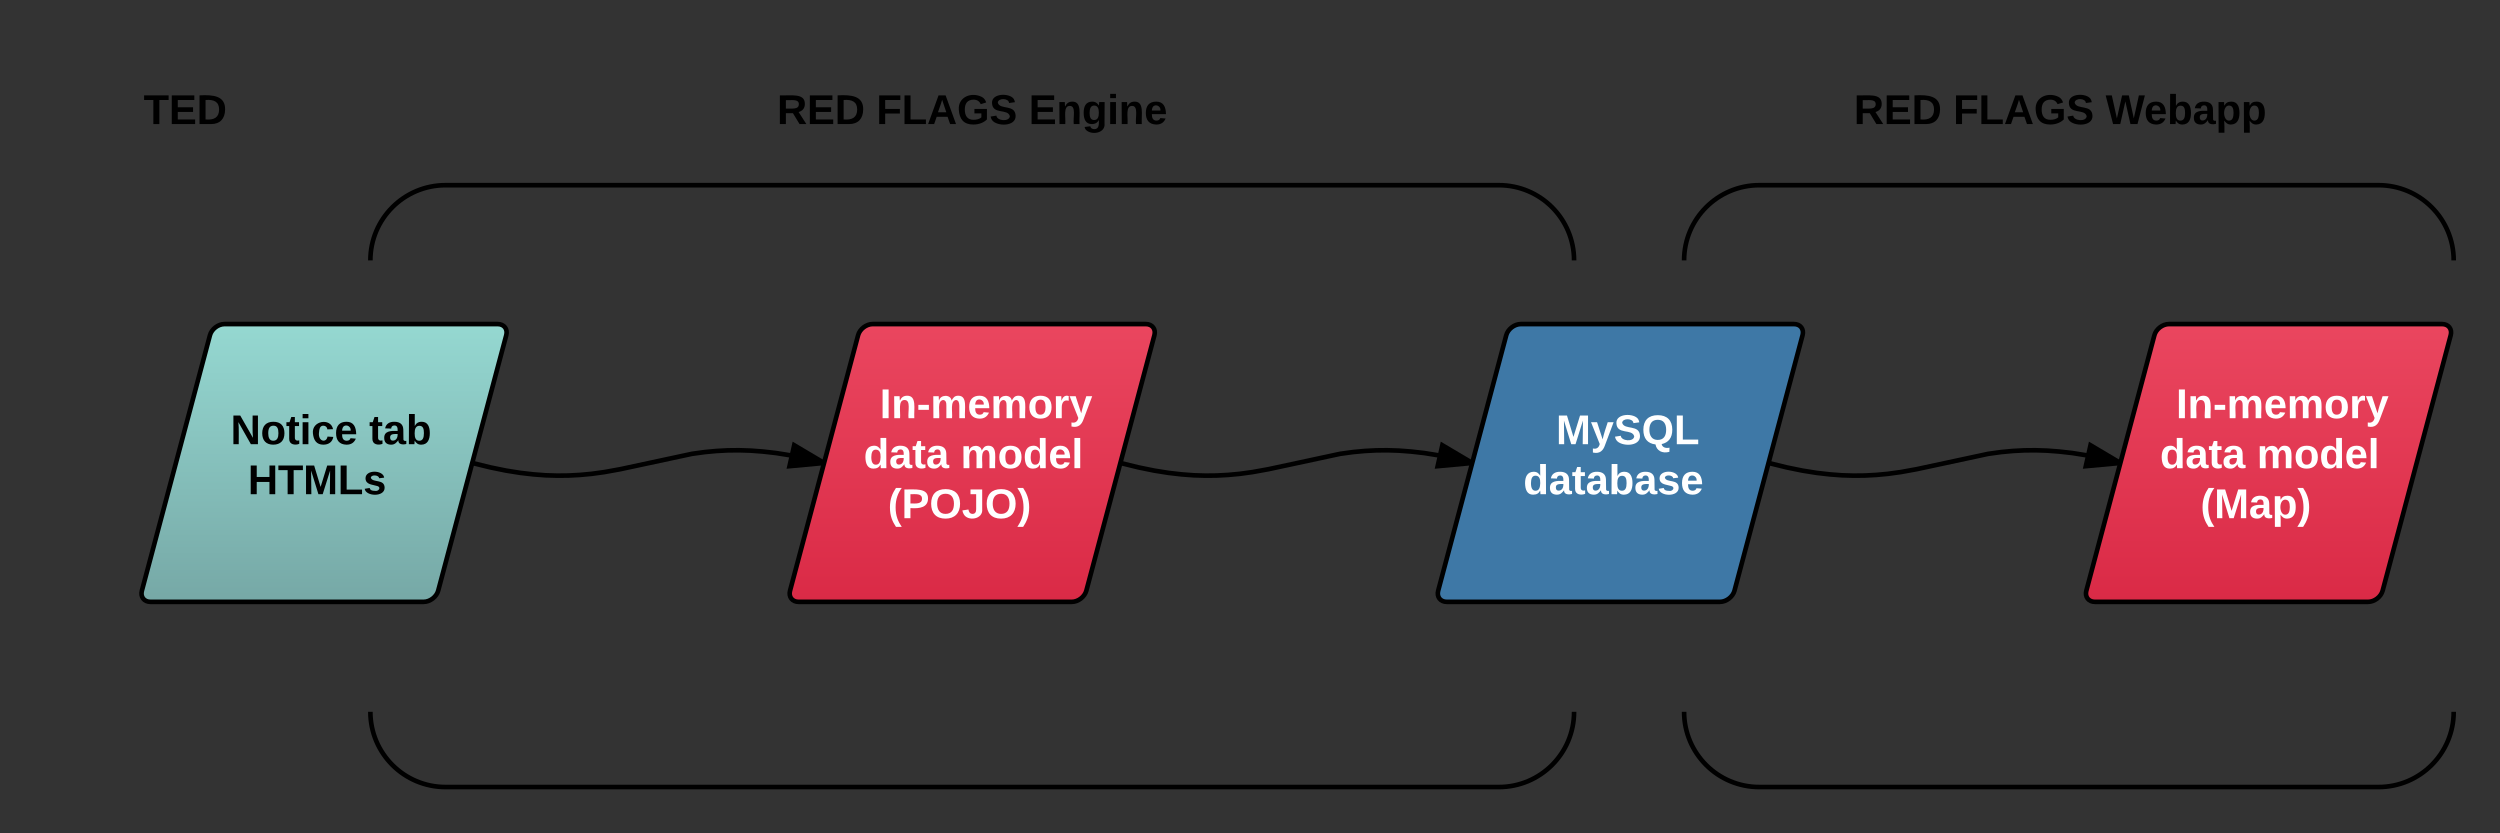 <svg xmlns="http://www.w3.org/2000/svg" xmlns:xlink="http://www.w3.org/1999/xlink" width="1080" height="360"><rect width="100%" height="100%" fill="#333333" stroke="none"/><g transform="translate(-100 -60)"><path d="M190.7 204.83c.72-2.67 3.54-4.83 6.3-4.83h118c2.76 0 4.42 2.16 3.7 4.83l-29.4 110.34c-.72 2.67-3.54 4.83-6.3 4.83H165c-2.76 0-4.42-2.16-3.7-4.83z" stroke="#000" stroke-width="2" fill="url(#a)"/><use xlink:href="#b" transform="matrix(1,0,0,1,160,200) translate(39.63 51.9)"/><use xlink:href="#c" transform="matrix(1,0,0,1,160,200) translate(99.48 51.9)"/><use xlink:href="#d" transform="matrix(1,0,0,1,160,200) translate(47.105 73.5)"/><path d="M470.7 204.83c.72-2.67 3.54-4.83 6.3-4.83h118c2.76 0 4.42 2.16 3.7 4.83l-29.4 110.34c-.72 2.67-3.54 4.83-6.3 4.83H445c-2.76 0-4.42-2.16-3.7-4.83z" stroke="#000" stroke-width="2" fill="url(#e)"/><use xlink:href="#f" transform="matrix(1,0,0,1,440,200) translate(40.08 40.65)"/><use xlink:href="#g" transform="matrix(1,0,0,1,440,200) translate(33.105 62.25)"/><use xlink:href="#h" transform="matrix(1,0,0,1,440,200) translate(75.005 62.25)"/><use xlink:href="#i" transform="matrix(1,0,0,1,440,200) translate(43.555 83.85)"/><path d="M750.7 204.83c.72-2.67 3.54-4.83 6.3-4.83h118c2.76 0 4.42 2.16 3.7 4.83l-29.4 110.34c-.72 2.67-3.54 4.83-6.3 4.83H725c-2.76 0-4.42-2.16-3.7-4.83z" stroke="#000" stroke-width="2" fill="#3e78a6"/><use xlink:href="#j" transform="matrix(1,0,0,1,720,200) translate(52.23 51.9)"/><use xlink:href="#k" transform="matrix(1,0,0,1,720,200) translate(38.08 73.5)"/><path d="M304 260l7.76 1.9 6.86 1.4 6.16.98 5.65.65 5.28.4 5.03.15 4.88-.05 4.88-.26 5.05-.47 5.54-.76 6.9-1.25 30.96-6.64 5.54-.76 5.05-.47 4.87-.26 4.87-.05 5.02.16 5.27.4 5.65.64 6.16.98 6.86 1.4L456 260" stroke="#000" stroke-width="2" fill="none"/><path d="M303.78 260.98h-.04l.27-1.03zM456 260l-14.94 1.38 2.04-9.04z"/><path d="M456.27 259l-.54 2.03-15.94 1.48 2.63-11.72zm-13.93 1.26l10.5-.97-9.06-5.4z"/><path d="M584 260l7.76 1.9 6.86 1.4 6.16.98 5.65.65 5.28.4 5.03.15 4.88-.05 4.88-.26 5.05-.47 5.54-.76 6.9-1.25 30.96-6.64 5.54-.76 5.05-.47 4.87-.26 4.87-.05 5.02.16 5.27.4 5.65.64 6.16.98 6.86 1.4L736 260" stroke="#000" stroke-width="2" fill="none"/><path d="M583.78 260.98h-.04l.27-1.03zM736 260l-14.94 1.38 2.04-9.04z"/><path d="M736.27 259l-.54 2.03-15.94 1.48 2.63-11.72zm-13.93 1.26l10.5-.97-9.06-5.4z"/><path d="M1030.7 204.83c.72-2.67 3.54-4.83 6.3-4.83h118c2.76 0 4.42 2.16 3.7 4.83l-29.4 110.34c-.72 2.67-3.54 4.83-6.3 4.83h-118c-2.76 0-4.42-2.16-3.7-4.83z" stroke="#000" stroke-width="2" fill="url(#l)"/><use xlink:href="#f" transform="matrix(1,0,0,1,1000,200) translate(40.08 40.65)"/><use xlink:href="#g" transform="matrix(1,0,0,1,1000,200) translate(33.105 62.25)"/><use xlink:href="#h" transform="matrix(1,0,0,1,1000,200) translate(75.005 62.25)"/><use xlink:href="#m" transform="matrix(1,0,0,1,1000,200) translate(50.605 83.85)"/><path d="M864 260l7.76 1.9 6.86 1.4 6.16.98 5.65.65 5.28.4 5.03.15 4.88-.05 4.88-.26 5.05-.47 5.54-.76 6.9-1.25 30.96-6.64 5.54-.76 5.05-.47 4.87-.26 4.87-.05 5.02.16 5.27.4 5.65.64 6.16.98 6.86 1.4 7.76 1.9" stroke="#000" stroke-width="2" fill="none"/><path d="M863.78 260.98h-.04l.27-1.03zM1016 260l-14.94 1.38 2.04-9.04z"/><path d="M1016.27 259l-.54 2.03-15.94 1.48 2.63-11.72zm-13.93 1.26l10.5-.97-9.06-5.4z"/><path d="M260 172.5c0-17.95 14.55-32.5 32.5-32.5h455c17.95 0 32.5 14.55 32.5 32.5m0 195c0 17.95-14.55 32.5-32.5 32.5h-455c-17.95 0-32.5-14.55-32.5-32.5M827.53 172.5c0-17.95 14.55-32.5 32.5-32.5h267.47c17.95 0 32.5 14.55 32.5 32.5m0 195c0 17.95-14.55 32.5-32.5 32.5H860.03c-17.95 0-32.5-14.55-32.5-32.5" stroke="#000" stroke-width="2" fill="none"/><path d="M260 85c0-2.76 2.24-5 5-5h510c2.76 0 5 2.24 5 5v50c0 2.76-2.24 5-5 5H265c-2.76 0-5-2.24-5-5z" fill="none"/><g><use xlink:href="#n" transform="matrix(1,0,0,1,260,80) translate(175.7 33.6)"/><use xlink:href="#o" transform="matrix(1,0,0,1,260,80) translate(218.6 33.6)"/><use xlink:href="#p" transform="matrix(1,0,0,1,260,80) translate(284.45 33.6)"/></g><path d="M820 85c0-2.76 2.24-5 5-5h330c2.76 0 5 2.24 5 5v50c0 2.76-2.24 5-5 5H825c-2.76 0-5-2.24-5-5z" fill="none"/><g><use xlink:href="#n" transform="matrix(1,0,0,1,820,80) translate(80.9 33.6)"/><use xlink:href="#o" transform="matrix(1,0,0,1,820,80) translate(123.8 33.6)"/><use xlink:href="#q" transform="matrix(1,0,0,1,820,80) translate(189.65 33.6)"/></g><path d="M120 85c0-2.76 2.24-5 5-5h110c2.76 0 5 2.24 5 5v50c0 2.76-2.24 5-5 5H125c-2.76 0-5-2.24-5-5z" fill="none"/><g><use xlink:href="#r" transform="matrix(1,0,0,1,120,80) translate(42.05 33.6)"/></g><defs><linearGradient gradientUnits="userSpaceOnUse" id="a" x1="320" y1="200" x2="320" y2="320"><stop offset="0%" stop-color="#95d8d1"/><stop offset="100%" stop-color="#76a8a6"/></linearGradient><path d="M175 0L67-191c6 58 2 128 3 191H24v-248h59L193-55c-6-58-2-129-3-193h46V0h-61" id="s"/><path d="M110-194c64 0 96 36 96 99 0 64-35 99-97 99-61 0-95-36-95-99 0-62 34-99 96-99zm-1 164c35 0 45-28 45-65 0-40-10-65-43-65-34 0-45 26-45 65 0 36 10 65 43 65" id="t"/><path d="M115-3C79 11 28 4 28-45v-112H4v-33h27l15-45h31v45h36v33H77v99c-1 23 16 31 38 25v30" id="u"/><path d="M25-224v-37h50v37H25zM25 0v-190h50V0H25" id="v"/><path d="M190-63c-7 42-38 67-86 67-59 0-84-38-90-98-12-110 154-137 174-36l-49 2c-2-19-15-32-35-32-30 0-35 28-38 64-6 74 65 87 74 30" id="w"/><path d="M185-48c-13 30-37 53-82 52C43 2 14-33 14-96s30-98 90-98c62 0 83 45 84 108H66c0 31 8 55 39 56 18 0 30-7 34-22zm-45-69c5-46-57-63-70-21-2 6-4 13-4 21h74" id="x"/><g id="b"><use transform="matrix(0.05,0,0,0.05,0,0)" xlink:href="#s"/><use transform="matrix(0.05,0,0,0.05,12.95,0)" xlink:href="#t"/><use transform="matrix(0.05,0,0,0.05,23.9,0)" xlink:href="#u"/><use transform="matrix(0.05,0,0,0.05,29.85,0)" xlink:href="#v"/><use transform="matrix(0.05,0,0,0.05,34.85,0)" xlink:href="#w"/><use transform="matrix(0.05,0,0,0.05,44.85,0)" xlink:href="#x"/></g><path d="M133-34C117-15 103 5 69 4 32 3 11-16 11-54c-1-60 55-63 116-61 1-26-3-47-28-47-18 1-26 9-28 27l-52-2c7-38 36-58 82-57s74 22 75 68l1 82c-1 14 12 18 25 15v27c-30 8-71 5-69-32zm-48 3c29 0 43-24 42-57-32 0-66-3-65 30 0 17 8 27 23 27" id="y"/><path d="M135-194c52 0 70 43 70 98 0 56-19 99-73 100-30 1-46-15-58-35L72 0H24l1-261h50v104c11-23 29-37 60-37zM114-30c31 0 40-27 40-66 0-37-7-63-39-63s-41 28-41 65c0 36 8 64 40 64" id="z"/><g id="c"><use transform="matrix(0.05,0,0,0.05,0,0)" xlink:href="#u"/><use transform="matrix(0.05,0,0,0.05,5.95,0)" xlink:href="#y"/><use transform="matrix(0.05,0,0,0.05,15.95,0)" xlink:href="#z"/></g><path d="M186 0v-106H76V0H24v-248h52v99h110v-99h50V0h-50" id="A"/><path d="M136-208V0H84v-208H4v-40h212v40h-80" id="B"/><path d="M230 0l2-204L168 0h-37L68-204 70 0H24v-248h70l56 185 57-185h69V0h-46" id="C"/><path d="M24 0v-248h52v208h133V0H24" id="D"/><path d="M137-138c1-29-70-34-71-4 15 46 118 7 119 86 1 83-164 76-172 9l43-7c4 19 20 25 44 25 33 8 57-30 24-41C81-84 22-81 20-136c-2-80 154-74 161-7" id="E"/><g id="d"><use transform="matrix(0.05,0,0,0.05,0,0)" xlink:href="#A"/><use transform="matrix(0.05,0,0,0.05,12.95,0)" xlink:href="#B"/><use transform="matrix(0.05,0,0,0.05,23.9,0)" xlink:href="#C"/><use transform="matrix(0.05,0,0,0.05,38.85,0)" xlink:href="#D"/><use transform="matrix(0.05,0,0,0.05,49.8,0)" xlink:href="#E"/></g><linearGradient gradientUnits="userSpaceOnUse" id="e" x1="600" y1="200" x2="600" y2="320"><stop offset="0%" stop-color="#ea465f"/><stop offset="100%" stop-color="#da2a46"/></linearGradient><path fill="#fff" d="M24 0v-248h52V0H24" id="F"/><path fill="#fff" d="M135-194c87-1 58 113 63 194h-50c-7-57 23-157-34-157-59 0-34 97-39 157H25l-1-190h47c2 12-1 28 3 38 12-26 28-41 61-42" id="G"/><path fill="#fff" d="M14-72v-43h91v43H14" id="H"/><path fill="#fff" d="M220-157c-53 9-28 100-34 157h-49v-107c1-27-5-49-29-50C55-147 81-57 75 0H25l-1-190h47c2 12-1 28 3 38 10-53 101-56 108 0 13-22 24-43 59-42 82 1 51 116 57 194h-49v-107c-1-25-5-48-29-50" id="I"/><path fill="#fff" d="M185-48c-13 30-37 53-82 52C43 2 14-33 14-96s30-98 90-98c62 0 83 45 84 108H66c0 31 8 55 39 56 18 0 30-7 34-22zm-45-69c5-46-57-63-70-21-2 6-4 13-4 21h74" id="J"/><path fill="#fff" d="M110-194c64 0 96 36 96 99 0 64-35 99-97 99-61 0-95-36-95-99 0-62 34-99 96-99zm-1 164c35 0 45-28 45-65 0-40-10-65-43-65-34 0-45 26-45 65 0 36 10 65 43 65" id="K"/><path fill="#fff" d="M135-150c-39-12-60 13-60 57V0H25l-1-190h47c2 13-1 29 3 40 6-28 27-53 61-41v41" id="L"/><path fill="#fff" d="M123 10C108 53 80 86 19 72V37c35 8 53-11 59-39L3-190h52l48 148c12-52 28-100 44-148h51" id="M"/><g id="f"><use transform="matrix(0.05,0,0,0.05,0,0)" xlink:href="#F"/><use transform="matrix(0.05,0,0,0.05,5,0)" xlink:href="#G"/><use transform="matrix(0.05,0,0,0.05,15.95,0)" xlink:href="#H"/><use transform="matrix(0.05,0,0,0.05,21.9,0)" xlink:href="#I"/><use transform="matrix(0.05,0,0,0.05,37.9,0)" xlink:href="#J"/><use transform="matrix(0.05,0,0,0.05,47.9,0)" xlink:href="#I"/><use transform="matrix(0.05,0,0,0.05,63.9,0)" xlink:href="#K"/><use transform="matrix(0.05,0,0,0.05,74.85,0)" xlink:href="#L"/><use transform="matrix(0.05,0,0,0.05,81.85,0)" xlink:href="#M"/></g><path fill="#fff" d="M88-194c31-1 46 15 58 34l-1-101h50l1 261h-48c-2-10 0-23-3-31C134-8 116 4 84 4 32 4 16-41 15-95c0-56 19-97 73-99zm17 164c33 0 40-30 41-66 1-37-9-64-41-64s-38 30-39 65c0 43 13 65 39 65" id="N"/><path fill="#fff" d="M133-34C117-15 103 5 69 4 32 3 11-16 11-54c-1-60 55-63 116-61 1-26-3-47-28-47-18 1-26 9-28 27l-52-2c7-38 36-58 82-57s74 22 75 68l1 82c-1 14 12 18 25 15v27c-30 8-71 5-69-32zm-48 3c29 0 43-24 42-57-32 0-66-3-65 30 0 17 8 27 23 27" id="O"/><path fill="#fff" d="M115-3C79 11 28 4 28-45v-112H4v-33h27l15-45h31v45h36v33H77v99c-1 23 16 31 38 25v30" id="P"/><g id="g"><use transform="matrix(0.05,0,0,0.05,0,0)" xlink:href="#N"/><use transform="matrix(0.05,0,0,0.05,10.95,0)" xlink:href="#O"/><use transform="matrix(0.05,0,0,0.05,20.95,0)" xlink:href="#P"/><use transform="matrix(0.05,0,0,0.05,26.9,0)" xlink:href="#O"/></g><path fill="#fff" d="M25 0v-261h50V0H25" id="Q"/><g id="h"><use transform="matrix(0.05,0,0,0.05,0,0)" xlink:href="#I"/><use transform="matrix(0.05,0,0,0.05,16,0)" xlink:href="#K"/><use transform="matrix(0.05,0,0,0.05,26.95,0)" xlink:href="#N"/><use transform="matrix(0.05,0,0,0.05,37.9,0)" xlink:href="#J"/><use transform="matrix(0.05,0,0,0.05,47.9,0)" xlink:href="#Q"/></g><path fill="#fff" d="M67-93c0 74 22 123 53 168H70C40 30 18-18 18-93s22-123 52-168h50c-32 44-53 94-53 168" id="R"/><path fill="#fff" d="M24-248c93 1 206-16 204 79-1 75-69 88-152 82V0H24v-248zm52 121c47 0 100 7 100-41 0-47-54-39-100-39v80" id="S"/><path fill="#fff" d="M140-251c80 0 125 45 125 126S219 4 139 4C58 4 15-44 15-125s44-126 125-126zm-1 214c52 0 73-35 73-88 0-50-21-86-72-86-52 0-73 35-73 86s22 88 72 88" id="T"/><path fill="#fff" d="M176-78C186 10 51 31 16-35c-5-9-9-19-11-32l52-8c4 21 12 37 35 38 23 0 32-16 32-40v-130H75v-41h101v170" id="U"/><path fill="#fff" d="M102-93c0 74-22 123-52 168H0C30 29 54-18 53-93c0-74-22-123-53-168h50c30 45 52 94 52 168" id="V"/><g id="i"><use transform="matrix(0.05,0,0,0.05,0,0)" xlink:href="#R"/><use transform="matrix(0.05,0,0,0.05,5.95,0)" xlink:href="#S"/><use transform="matrix(0.05,0,0,0.05,17.95,0)" xlink:href="#T"/><use transform="matrix(0.05,0,0,0.05,31.95,0)" xlink:href="#U"/><use transform="matrix(0.05,0,0,0.05,41.95,0)" xlink:href="#T"/><use transform="matrix(0.05,0,0,0.05,55.95,0)" xlink:href="#V"/></g><path fill="#fff" d="M230 0l2-204L168 0h-37L68-204 70 0H24v-248h70l56 185 57-185h69V0h-46" id="W"/><path fill="#fff" d="M169-182c-1-43-94-46-97-3 18 66 151 10 154 114 3 95-165 93-204 36-6-8-10-19-12-30l50-8c3 46 112 56 116 5-17-69-150-10-154-114-4-87 153-88 188-35 5 8 8 18 10 28" id="X"/><path fill="#fff" d="M140-251c80 0 125 45 125 126 0 70-33 111-92 124 6 28 34 38 68 31l-1 36C177 83 129 55 120 2 51-6 15-50 15-125c0-81 44-126 125-126zm-1 214c52 0 73-35 73-88 0-50-21-86-72-86-52 0-73 35-73 86s22 88 72 88" id="Y"/><path fill="#fff" d="M24 0v-248h52v208h133V0H24" id="Z"/><g id="j"><use transform="matrix(0.05,0,0,0.05,0,0)" xlink:href="#W"/><use transform="matrix(0.05,0,0,0.05,14.95,0)" xlink:href="#M"/><use transform="matrix(0.05,0,0,0.05,24.95,0)" xlink:href="#X"/><use transform="matrix(0.05,0,0,0.05,36.95,0)" xlink:href="#Y"/><use transform="matrix(0.05,0,0,0.05,50.95,0)" xlink:href="#Z"/></g><path fill="#fff" d="M135-194c52 0 70 43 70 98 0 56-19 99-73 100-30 1-46-15-58-35L72 0H24l1-261h50v104c11-23 29-37 60-37zM114-30c31 0 40-27 40-66 0-37-7-63-39-63s-41 28-41 65c0 36 8 64 40 64" id="aa"/><path fill="#fff" d="M137-138c1-29-70-34-71-4 15 46 118 7 119 86 1 83-164 76-172 9l43-7c4 19 20 25 44 25 33 8 57-30 24-41C81-84 22-81 20-136c-2-80 154-74 161-7" id="ab"/><g id="k"><use transform="matrix(0.05,0,0,0.05,0,0)" xlink:href="#N"/><use transform="matrix(0.05,0,0,0.05,10.95,0)" xlink:href="#O"/><use transform="matrix(0.05,0,0,0.05,20.95,0)" xlink:href="#P"/><use transform="matrix(0.05,0,0,0.05,26.9,0)" xlink:href="#O"/><use transform="matrix(0.05,0,0,0.05,36.9,0)" xlink:href="#aa"/><use transform="matrix(0.05,0,0,0.05,47.85,0)" xlink:href="#O"/><use transform="matrix(0.05,0,0,0.05,57.85,0)" xlink:href="#ab"/><use transform="matrix(0.05,0,0,0.05,67.85,0)" xlink:href="#J"/></g><linearGradient gradientUnits="userSpaceOnUse" id="l" x1="1160" y1="200" x2="1160" y2="320"><stop offset="0%" stop-color="#ea465f"/><stop offset="100%" stop-color="#da2a46"/></linearGradient><path fill="#fff" d="M135-194c53 0 70 44 70 98 0 56-19 98-73 100-31 1-45-17-59-34 3 33 2 69 2 105H25l-1-265h48c2 10 0 23 3 31 11-24 29-35 60-35zM114-30c33 0 39-31 40-66 0-38-9-64-40-64-56 0-55 130 0 130" id="ac"/><g id="m"><use transform="matrix(0.05,0,0,0.05,0,0)" xlink:href="#R"/><use transform="matrix(0.05,0,0,0.05,5.95,0)" xlink:href="#W"/><use transform="matrix(0.05,0,0,0.05,20.9,0)" xlink:href="#O"/><use transform="matrix(0.05,0,0,0.05,30.9,0)" xlink:href="#ac"/><use transform="matrix(0.05,0,0,0.05,41.85,0)" xlink:href="#V"/></g><path d="M240-174c0 40-23 61-54 70L253 0h-59l-57-94H76V0H24v-248c93 4 217-23 216 74zM76-134c48-2 112 12 112-38 0-48-66-32-112-35v73" id="ad"/><path d="M24 0v-248h195v40H76v63h132v40H76v65h150V0H24" id="ae"/><path d="M24-248c120-7 223 5 221 122C244-46 201 0 124 0H24v-248zM76-40c74 7 117-18 117-86 0-67-45-88-117-82v168" id="af"/><g id="n"><use transform="matrix(0.05,0,0,0.05,0,0)" xlink:href="#ad"/><use transform="matrix(0.05,0,0,0.05,12.95,0)" xlink:href="#ae"/><use transform="matrix(0.05,0,0,0.05,24.95,0)" xlink:href="#af"/></g><path d="M76-208v77h127v40H76V0H24v-248h183v40H76" id="ag"/><path d="M199 0l-22-63H83L61 0H9l90-248h61L250 0h-51zm-33-102l-36-108c-10 38-24 72-36 108h72" id="ah"/><path d="M67-125c0 54 23 88 75 88 28 0 53-7 68-21v-34h-60v-39h108v91C232-14 192 4 140 4 58 4 20-42 15-125 8-236 126-280 215-234c19 10 29 26 37 47l-47 15c-11-23-29-39-63-39-53 1-75 33-75 86" id="ai"/><path d="M169-182c-1-43-94-46-97-3 18 66 151 10 154 114 3 95-165 93-204 36-6-8-10-19-12-30l50-8c3 46 112 56 116 5-17-69-150-10-154-114-4-87 153-88 188-35 5 8 8 18 10 28" id="aj"/><g id="o"><use transform="matrix(0.05,0,0,0.05,0,0)" xlink:href="#ag"/><use transform="matrix(0.05,0,0,0.05,10.95,0)" xlink:href="#D"/><use transform="matrix(0.05,0,0,0.05,21.9,0)" xlink:href="#ah"/><use transform="matrix(0.05,0,0,0.05,34.85,0)" xlink:href="#ai"/><use transform="matrix(0.05,0,0,0.05,48.85,0)" xlink:href="#aj"/></g><path d="M135-194c87-1 58 113 63 194h-50c-7-57 23-157-34-157-59 0-34 97-39 157H25l-1-190h47c2 12-1 28 3 38 12-26 28-41 61-42" id="ak"/><path d="M195-6C206 82 75 100 31 46c-4-6-6-13-8-21l49-6c3 16 16 24 34 25 40 0 42-37 40-79-11 22-30 35-61 35-53 0-70-43-70-97 0-56 18-96 73-97 30 0 46 14 59 34l2-30h47zm-90-29c32 0 41-27 41-63 0-35-9-62-40-62-32 0-39 29-40 63 0 36 9 62 39 62" id="al"/><g id="p"><use transform="matrix(0.05,0,0,0.05,0,0)" xlink:href="#ae"/><use transform="matrix(0.05,0,0,0.05,12,0)" xlink:href="#ak"/><use transform="matrix(0.05,0,0,0.05,22.95,0)" xlink:href="#al"/><use transform="matrix(0.05,0,0,0.05,33.9,0)" xlink:href="#v"/><use transform="matrix(0.05,0,0,0.05,38.9,0)" xlink:href="#ak"/><use transform="matrix(0.05,0,0,0.05,49.85,0)" xlink:href="#x"/></g><path d="M275 0h-61l-44-196L126 0H64L0-248h53L97-49l45-199h58l43 199 44-199h52" id="am"/><path d="M135-194c53 0 70 44 70 98 0 56-19 98-73 100-31 1-45-17-59-34 3 33 2 69 2 105H25l-1-265h48c2 10 0 23 3 31 11-24 29-35 60-35zM114-30c33 0 39-31 40-66 0-38-9-64-40-64-56 0-55 130 0 130" id="an"/><g id="q"><use transform="matrix(0.05,0,0,0.05,0,0)" xlink:href="#am"/><use transform="matrix(0.05,0,0,0.05,16.6,0)" xlink:href="#x"/><use transform="matrix(0.05,0,0,0.05,26.6,0)" xlink:href="#z"/><use transform="matrix(0.05,0,0,0.05,37.55,0)" xlink:href="#y"/><use transform="matrix(0.05,0,0,0.05,47.55,0)" xlink:href="#an"/><use transform="matrix(0.05,0,0,0.05,58.5,0)" xlink:href="#an"/></g><g id="r"><use transform="matrix(0.05,0,0,0.05,0,0)" xlink:href="#B"/><use transform="matrix(0.05,0,0,0.05,10.95,0)" xlink:href="#ae"/><use transform="matrix(0.05,0,0,0.05,22.95,0)" xlink:href="#af"/></g></defs></g></svg>